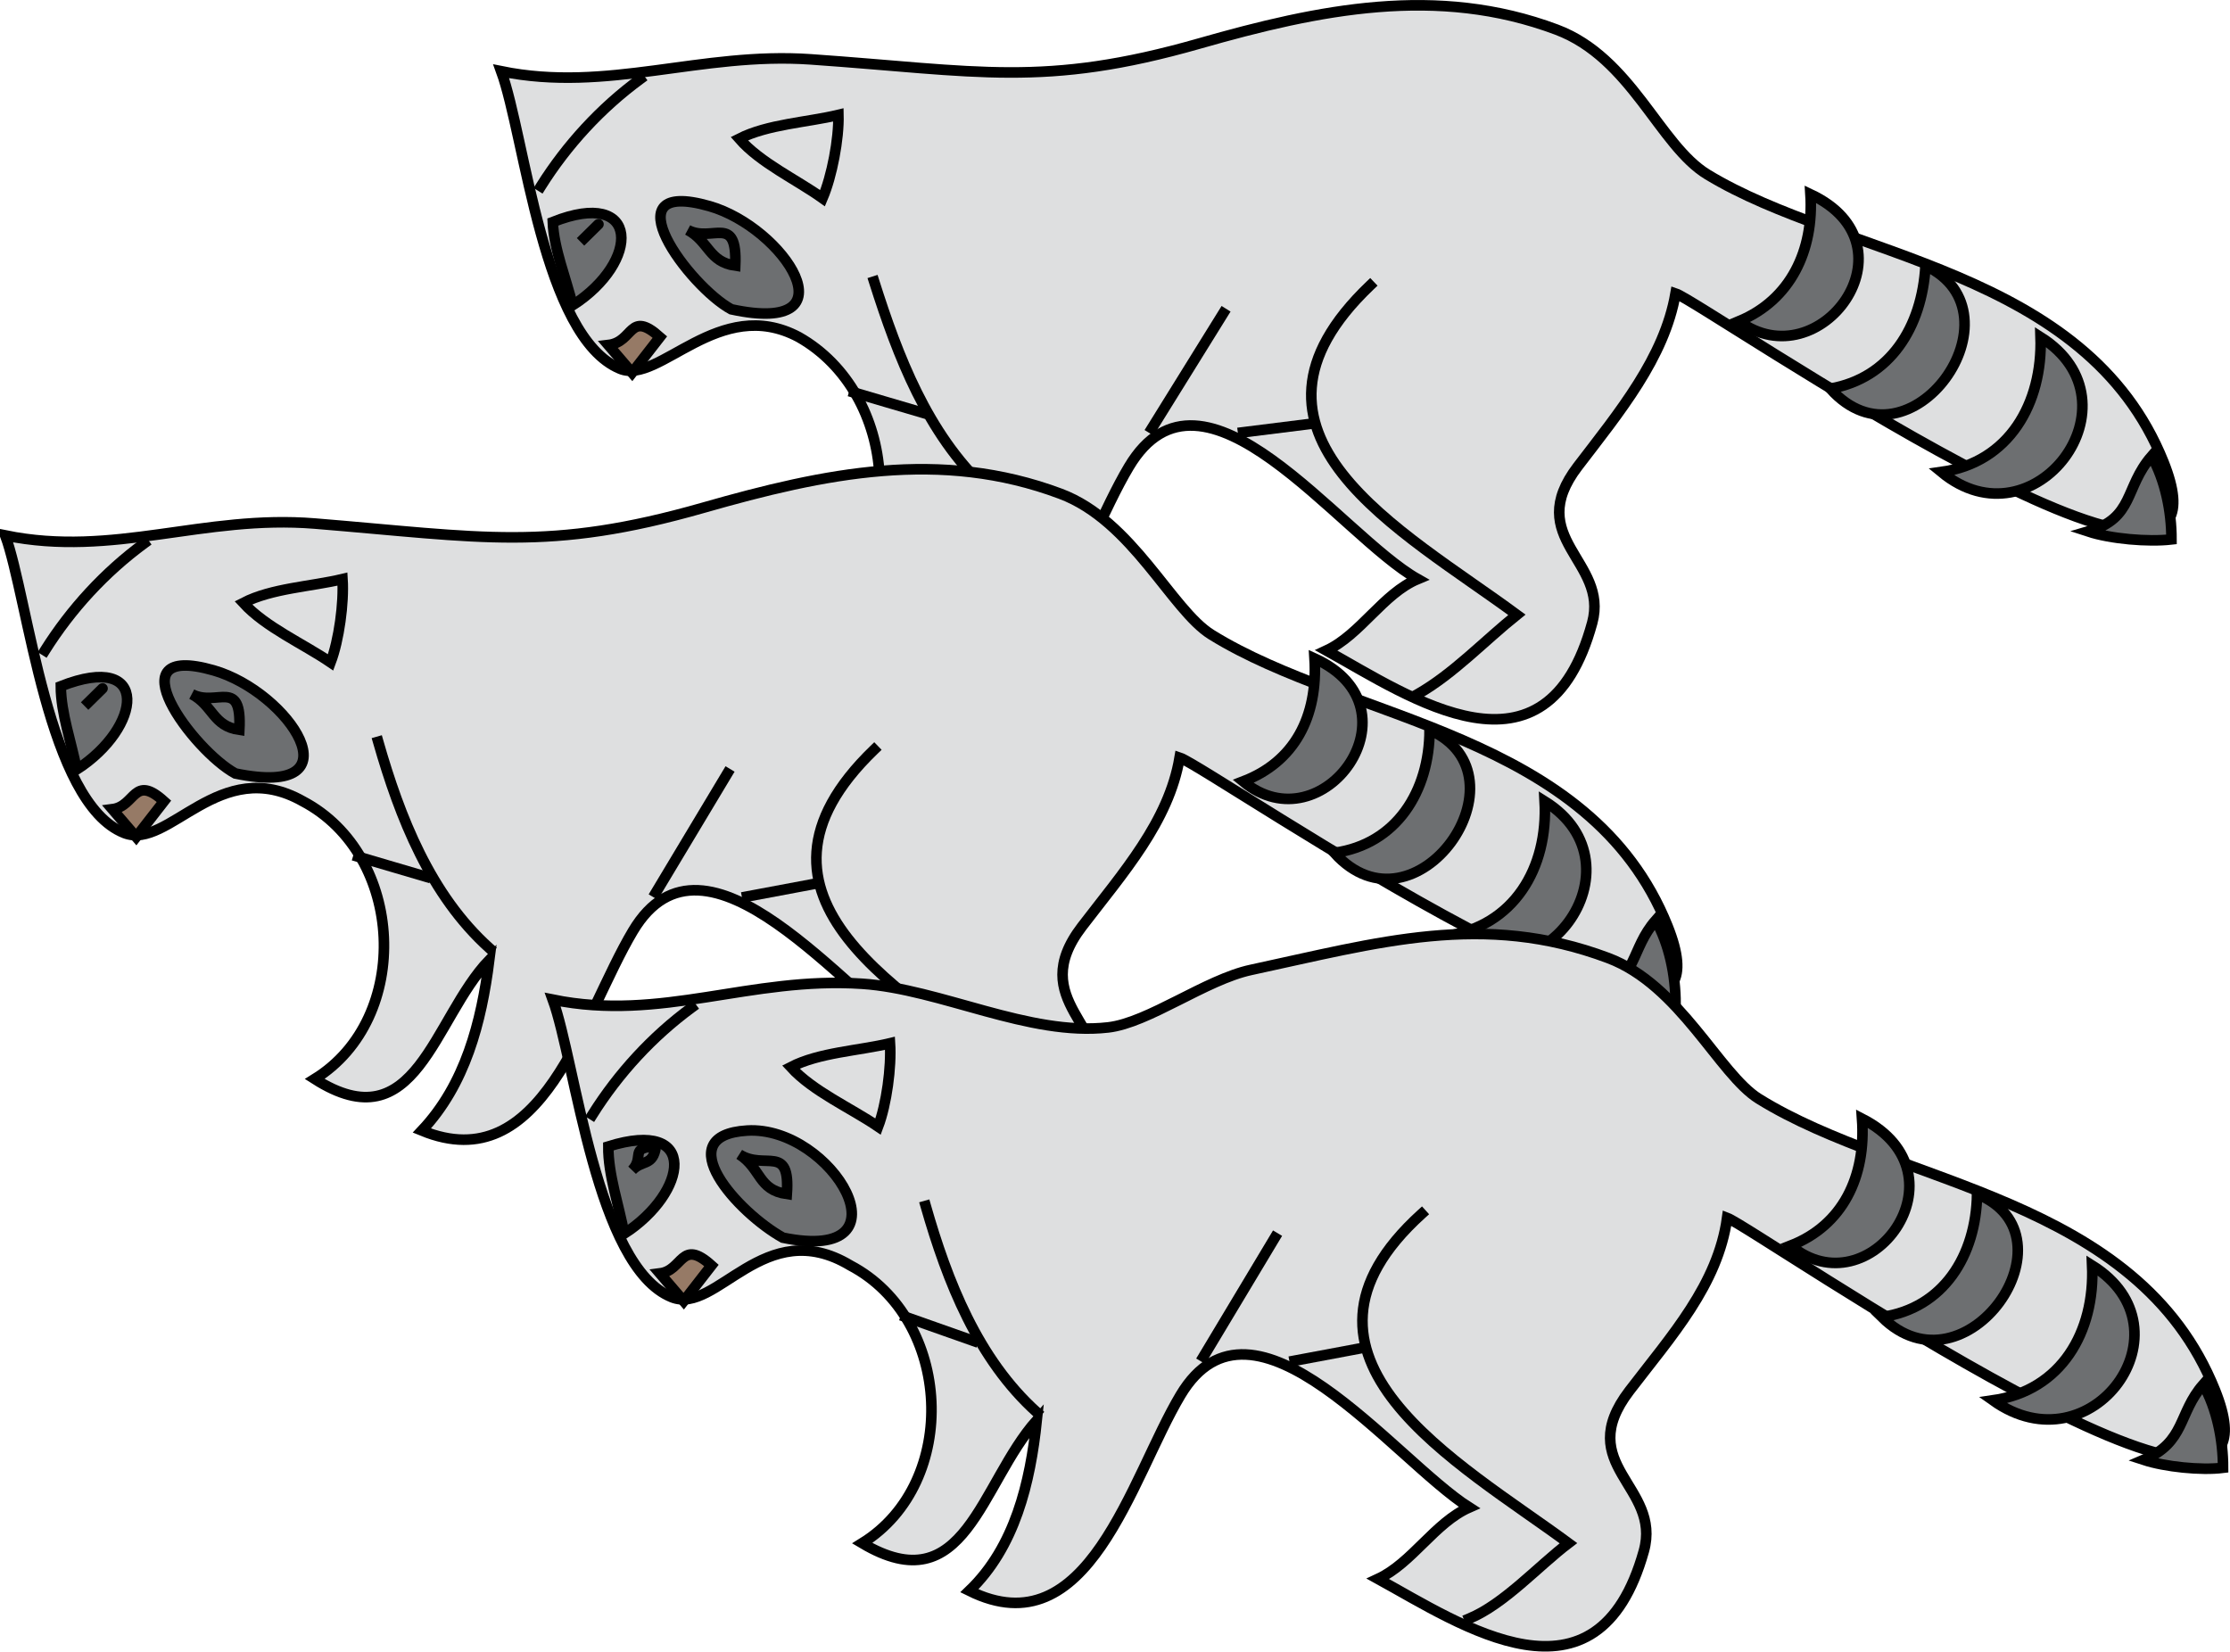 <svg xmlns="http://www.w3.org/2000/svg" xmlns:xlink="http://www.w3.org/1999/xlink" version="1.1" id="Layer_1" x="0px" y="0px" enable-background="new 0 0 822.05 841.89" xml:space="preserve" viewBox="199.42 265.17 421.56 312.21">
<path fill-rule="evenodd" clip-rule="evenodd" fill="#DEDFE0" stroke="#000000" stroke-width="2" stroke-linecap="square" stroke-miterlimit="10" d="  M350.416,328.89c18.8,10.626,21.12,41.057,2.25,52.5c18.523,12.034,21.954-11.314,33-22.5c-1.113,11.698-4.867,23.409-12.75,32.25  c22.789,9.467,30.43-21.84,39.916-37.734c14.048-23.539,39.856,12.928,54.586,21.234c-6.514,2.715-10.833,10.524-17.25,13.5  c15.936,8.841,41.564,26.678,50.25-5.25c3.174-11.667-13.13-15.945-2.723-29.556c7.824-10.231,16.356-20.497,18.473-32.694  c5.226,1.714,109.029,73.823,92.25,31.875c-14.661-36.653-60.396-38.633-86.25-54.375c-9.083-5.531-14.323-22.059-28.5-27.375  c-22.537-8.452-44.9-3.832-67.5,2.625c-29.405,8.401-41.847,5.206-73.502,3c-20.788-1.449-38.421,6.351-58.5,2.25  c4.526,12.439,7.906,50.236,22.5,56.25C324.063,337.938,335.31,320.842,350.416,328.89z"/>
<path fill="none" stroke="#000000" stroke-width="2" stroke-linecap="square" stroke-miterlimit="10" d="M301.666,300.39  c4.928-7.853,11.345-14.81,18.75-20.25"/>
<path fill="none" stroke="#000000" stroke-width="2" stroke-linecap="square" stroke-miterlimit="10" d="M339.166,291.39  c5.386-2.739,12.834-3.08,18.75-4.5c0.113,4.543-1.219,11.57-3,15.75C349.944,299.089,343.153,295.966,339.166,291.39z"/>
<path fill="none" stroke="#000000" stroke-width="2" stroke-linecap="square" stroke-miterlimit="10" d="M364.666,318.39  c4.528,14.283,10.058,28.664,21,39"/>
<line fill="none" stroke="#000000" stroke-width="2" stroke-linecap="square" stroke-miterlimit="10" x1="430.668" y1="324.39" x2="417.168" y2="346.14"/>
<line fill="none" stroke="#000000" stroke-width="2" stroke-linecap="square" stroke-miterlimit="10" x1="434.418" y1="346.89" x2="446.418" y2="345.39"/>
<path fill="none" stroke="#000000" stroke-width="2" stroke-linecap="square" stroke-miterlimit="10" d="M458.418,319.14  c-29.29,27.966,6.178,46.327,27.75,62.25c-6.028,4.823-12.046,11.206-18.75,15"/>
<line fill="none" stroke="#000000" stroke-width="2" stroke-linecap="square" stroke-miterlimit="10" x1="360.916" y1="339.39" x2="373.666" y2="343.14"/>
<path fill-rule="evenodd" clip-rule="evenodd" fill="#6D6F71" stroke="#000000" stroke-width="2" stroke-linecap="square" stroke-miterlimit="10" d="  M337.666,323.64c-7.935-4.301-23.349-24.993-4.125-19.5C347.606,308.159,361.18,328.722,337.666,323.64z"/>
<path fill-rule="evenodd" clip-rule="evenodd" fill="#6D6F71" stroke="#000000" stroke-width="2" stroke-linecap="square" stroke-miterlimit="10" d="  M303.916,307.14c16.567-6.587,16.625,7.465,3.75,15.75C306.462,317.834,304.123,312.31,303.916,307.14z"/>
<path fill="none" stroke="#000000" stroke-width="2" stroke-linecap="square" stroke-miterlimit="10" d="M329.416,308.64  c4.675,2.498,9.405-3.228,9,6.75C333.404,314.691,333.45,310.796,329.416,308.64z"/>
<path fill="none" stroke="#000000" stroke-width="2" stroke-linecap="square" stroke-miterlimit="10" d="M309.166,310.89  C313.307,306.818,314.052,306.085,309.166,310.89L309.166,310.89z"/>
<path fill-rule="evenodd" clip-rule="evenodd" fill="#967A66" stroke="#000000" stroke-width="2" stroke-linecap="square" stroke-miterlimit="10" d="  M314.416,330.39c4.858-0.577,3.921-6.693,9.75-1.5c-1.75,2.25-3.5,4.5-5.25,6.75C317.416,333.89,315.916,332.14,314.416,330.39z"/>
<path fill-rule="evenodd" clip-rule="evenodd" fill="#6D6F71" stroke="#000000" stroke-width="2" stroke-linecap="square" stroke-miterlimit="10" d="  M541.668,301.89c0.665,10.665-3.785,19.961-13.5,24C543.436,337.13,562.312,311.566,541.668,301.89z"/>
<path fill-rule="evenodd" clip-rule="evenodd" fill="#6D6F71" stroke="#000000" stroke-width="2" stroke-linecap="square" stroke-miterlimit="10" d="  M563.418,315.39c-0.66,11.642-6.705,21.246-18,23.25C560.48,355.443,582.426,324.373,563.418,315.39z"/>
<path fill-rule="evenodd" clip-rule="evenodd" fill="#6D6F71" stroke="#000000" stroke-width="2" stroke-linecap="square" stroke-miterlimit="10" d="  M585.168,328.89c0.413,12.527-5.959,23.702-18.75,25.5C583.884,368.835,604.773,341.26,585.168,328.89z"/>
<path fill-rule="evenodd" clip-rule="evenodd" fill="#6D6F71" stroke="#000000" stroke-width="2" stroke-linecap="square" stroke-miterlimit="10" d="  M606.168,351.39c-5.183,5.96-3.233,11.7-12,14.25c4.241,1.396,11.311,2.013,15.75,1.5  C609.923,361.794,608.729,355.961,606.168,351.39z"/>
<path fill-rule="evenodd" clip-rule="evenodd" fill="#DEDFE0" stroke="#000000" stroke-width="2" stroke-linecap="square" stroke-miterlimit="10" d="  M256.666,416.64c19.258,10.117,20.802,41.001,2.25,52.5c19.18,12.244,22.389-11.38,33-22.5c-1.499,11.816-4.541,23.543-12.75,32.25  c22.782,9.369,30.365-21.732,39.914-37.734c13.77-23.074,40.396,12.228,54.586,21.234c-6.514,2.715-10.833,10.523-17.25,13.5  c15.844,8.463,41.046,26.96,50.25-5.25c3.218-11.264-13.468-16.253-2.722-30.306c7.738-10.119,16.427-19.828,18.474-31.944  c5.745,1.884,108.879,73.447,92.25,31.875c-14.667-36.668-59.809-38.715-86.25-55.125c-7.531-4.674-14.906-21.527-28.502-26.625  c-22.709-8.516-44.63-3.909-67.5,2.625c-29.358,8.388-41.821,5.578-73.5,3c-21.071-1.715-37.988,6.439-58.5,2.25  c4.368,12.006,8.037,50.556,22.5,56.25C231.332,425.954,240.875,407.693,256.666,416.64z"/>
<path fill="none" stroke="#000000" stroke-width="2" stroke-linecap="square" stroke-miterlimit="10" d="M207.916,388.14  c4.928-7.853,11.345-14.81,18.75-20.25"/>
<path fill="none" stroke="#000000" stroke-width="2" stroke-linecap="square" stroke-miterlimit="10" d="M245.416,379.14  c5.345-2.768,12.854-3.085,18.75-4.5c0.292,4.504-0.652,11.533-2.25,15.75C256.701,386.834,249.65,383.765,245.416,379.14z"/>
<path fill="none" stroke="#000000" stroke-width="2" stroke-linecap="square" stroke-miterlimit="10" d="M270.916,405.39  c4.094,14.324,9.885,28.995,21,39"/>
<line fill="none" stroke="#000000" stroke-width="2" stroke-linecap="square" stroke-miterlimit="10" x1="336.916" y1="411.39" x2="323.416" y2="433.89"/>
<line fill="none" stroke="#000000" stroke-width="2" stroke-linecap="square" stroke-miterlimit="10" x1="340.666" y1="434.64" x2="352.666" y2="432.39"/>
<path fill="none" stroke="#000000" stroke-width="2" stroke-linecap="square" stroke-miterlimit="10" d="M364.666,406.89  c-28.932,27.891,6.393,46.486,27.75,62.25c-5.701,4.333-12.173,11.533-18.75,14.25"/>
<line fill="none" stroke="#000000" stroke-width="2" stroke-linecap="square" stroke-miterlimit="10" x1="267.166" y1="427.14" x2="279.916" y2="430.89"/>
<path fill-rule="evenodd" clip-rule="evenodd" fill="#6D6F71" stroke="#000000" stroke-width="2" stroke-linecap="square" stroke-miterlimit="10" d="  M243.916,411.39c-7.935-4.3-23.349-24.993-4.125-19.5C254.083,395.974,267.57,416.254,243.916,411.39z"/>
<path fill-rule="evenodd" clip-rule="evenodd" fill="#6D6F71" stroke="#000000" stroke-width="2" stroke-linecap="square" stroke-miterlimit="10" d="  M210.916,394.89c17.08-6.705,15.354,7.788,3,15.75C212.95,405.568,210.931,400.032,210.916,394.89z"/>
<path fill="none" stroke="#000000" stroke-width="2" stroke-linecap="square" stroke-miterlimit="10" d="M235.666,396.39  c4.773,2.501,9.509-3.249,9,6.75C239.656,402.441,239.703,398.506,235.666,396.39z"/>
<path fill="none" stroke="#000000" stroke-width="2" stroke-linecap="square" stroke-miterlimit="10" d="M215.416,398.64  C219.557,394.568,220.302,393.835,215.416,398.64L215.416,398.64z"/>
<path fill-rule="evenodd" clip-rule="evenodd" fill="#967A66" stroke="#000000" stroke-width="2" stroke-linecap="square" stroke-miterlimit="10" d="  M220.666,418.14c4.406-0.56,3.978-6.699,9.75-1.5c-1.75,2.25-3.5,4.5-5.25,6.75C223.666,421.64,222.166,419.89,220.666,418.14z"/>
<path fill-rule="evenodd" clip-rule="evenodd" fill="#6D6F71" stroke="#000000" stroke-width="2" stroke-linecap="square" stroke-miterlimit="10" d="  M447.918,389.64c0.671,11.052-3.812,19.544-13.5,23.25C449.471,425.403,468.591,399.014,447.918,389.64z"/>
<path fill-rule="evenodd" clip-rule="evenodd" fill="#6D6F71" stroke="#000000" stroke-width="2" stroke-linecap="square" stroke-miterlimit="10" d="  M469.668,403.14c-0.015,11.603-6.264,21.621-18,23.25C466.949,443.326,489.17,411.882,469.668,403.14z"/>
<path fill-rule="evenodd" clip-rule="evenodd" fill="#6D6F71" stroke="#000000" stroke-width="2" stroke-linecap="square" stroke-miterlimit="10" d="  M491.418,416.64c0.687,12.63-5.808,23.653-18.75,25.5C490.356,456.785,510.86,428.763,491.418,416.64z"/>
<path fill-rule="evenodd" clip-rule="evenodd" fill="#6D6F71" stroke="#000000" stroke-width="2" stroke-linecap="square" stroke-miterlimit="10" d="  M512.418,439.14c-4.777,5.448-3.311,10.882-11.25,14.25c4.021,1.318,10.803,2.025,15,1.5  C516.173,449.552,514.988,443.701,512.418,439.14z"/>
<path fill-rule="evenodd" clip-rule="evenodd" fill="#DEDFE0" stroke="#000000" stroke-width="2" stroke-linecap="square" stroke-miterlimit="10" d="  M360.166,504.39c19.258,10.117,20.802,41.001,2.25,52.5c19.446,11.573,22.316-11.192,33-23.25  c-1.235,11.871-4.157,23.993-12.75,32.25c22.505,11.161,30.552-21.294,39.916-36.984c13.771-23.074,40.396,12.227,54.586,21.234  c-6.488,2.847-10.815,10.516-17.25,13.5c15.761,8.667,41.465,26.179,50.25-5.25c3.444-12.322-13.505-16.205-2.723-30.306  c7.95-10.396,16.729-20.045,18.473-32.694c5.461,2.049,108.876,74.189,92.25,32.625c-14.695-36.738-59.736-38.669-86.25-55.125  c-7.531-4.674-14.904-21.526-28.5-26.625c-23.624-8.859-43.509-2.891-67.5,2.25c-8.594,1.842-19.371,9.996-27.002,10.875  c-14.979,1.725-31.651-7.262-46.5-8.25c-21.292-1.417-37.904,7.206-58.5,3c4.336,11.917,8.209,50.513,22.5,56.25  C334.919,513.803,343.843,494.598,360.166,504.39z"/>
<path fill="none" stroke="#000000" stroke-width="2" stroke-linecap="square" stroke-miterlimit="10" d="M311.416,475.89  c4.928-7.853,11.345-14.81,18.75-20.25"/>
<path fill="none" stroke="#000000" stroke-width="2" stroke-linecap="square" stroke-miterlimit="10" d="M348.916,466.89  c5.345-2.768,12.854-3.085,18.75-4.5c0.292,4.504-0.652,11.533-2.25,15.75C360.201,474.584,353.15,471.515,348.916,466.89z"/>
<path fill="none" stroke="#000000" stroke-width="2" stroke-linecap="square" stroke-miterlimit="10" d="M374.416,493.14  c4.094,14.324,9.885,28.995,21,39"/>
<line fill="none" stroke="#000000" stroke-width="2" stroke-linecap="square" stroke-miterlimit="10" x1="440.418" y1="499.14" x2="426.918" y2="521.64"/>
<line fill="none" stroke="#000000" stroke-width="2" stroke-linecap="square" stroke-miterlimit="10" x1="444.168" y1="522.39" x2="456.168" y2="520.14"/>
<path fill="none" stroke="#000000" stroke-width="2" stroke-linecap="square" stroke-miterlimit="10" d="M468.168,494.64  c-29.874,27.054,7.249,47.118,27.75,62.25c-5.701,4.333-12.173,11.533-18.75,14.25"/>
<line fill="none" stroke="#000000" stroke-width="2" stroke-linecap="square" stroke-miterlimit="10" x1="370.666" y1="514.14" x2="383.416" y2="518.64"/>
<path fill-rule="evenodd" clip-rule="evenodd" fill="#6D6F71" stroke="#000000" stroke-width="2" stroke-linecap="square" stroke-miterlimit="10" d="  M347.416,499.14c-8.487-4.719-21.759-19.35-6.75-20.25C356.756,477.924,372.259,504.249,347.416,499.14z"/>
<path fill-rule="evenodd" clip-rule="evenodd" fill="#6D6F71" stroke="#000000" stroke-width="2" stroke-linecap="square" stroke-miterlimit="10" d="  M314.416,481.89c17.192-5.388,15.066,8.67,3,16.5C316.451,493.081,314.375,487.263,314.416,481.89z"/>
<path fill="none" stroke="#000000" stroke-width="2" stroke-linecap="square" stroke-miterlimit="10" d="M339.166,483.39  c4.888,3.125,9.678-2.098,9,7.5C342.717,490.126,343.326,486.05,339.166,483.39z"/>
<path fill="none" stroke="#000000" stroke-width="2" stroke-linecap="square" stroke-miterlimit="10" d="M318.916,486.39  c2.431-2.555-0.65-4.327,4.5-4.5C322.837,485.716,320.883,484.324,318.916,486.39z"/>
<path fill-rule="evenodd" clip-rule="evenodd" fill="#967A66" stroke="#000000" stroke-width="2" stroke-linecap="square" stroke-miterlimit="10" d="  M324.166,505.89c4.406-0.56,3.978-6.699,9.75-1.5c-1.75,2.25-3.5,4.5-5.25,6.75C327.166,509.39,325.666,507.64,324.166,505.89z"/>
<path fill-rule="evenodd" clip-rule="evenodd" fill="#6D6F71" stroke="#000000" stroke-width="2" stroke-linecap="square" stroke-miterlimit="10" d="  M551.418,476.64c0.797,10.988-3.677,20.172-13.5,24C552.834,512.999,571.902,487.125,551.418,476.64z"/>
<path fill-rule="evenodd" clip-rule="evenodd" fill="#6D6F71" stroke="#000000" stroke-width="2" stroke-linecap="square" stroke-miterlimit="10" d="  M573.168,490.89c-0.175,11.615-6.36,21.591-18,23.25C570.96,529.745,592.615,498.833,573.168,490.89z"/>
<path fill-rule="evenodd" clip-rule="evenodd" fill="#6D6F71" stroke="#000000" stroke-width="2" stroke-linecap="square" stroke-miterlimit="10" d="  M594.918,504.39c0.555,12.565-5.822,23.631-18.75,25.5C594.784,543.169,614.266,516.455,594.918,504.39z"/>
<path fill-rule="evenodd" clip-rule="evenodd" fill="#6D6F71" stroke="#000000" stroke-width="2" stroke-linecap="square" stroke-miterlimit="10" d="  M615.918,526.89c-4.777,5.448-3.311,10.882-11.25,14.25c4.021,1.318,10.803,2.025,15,1.5  C619.673,537.302,618.488,531.451,615.918,526.89z"/>
</svg>